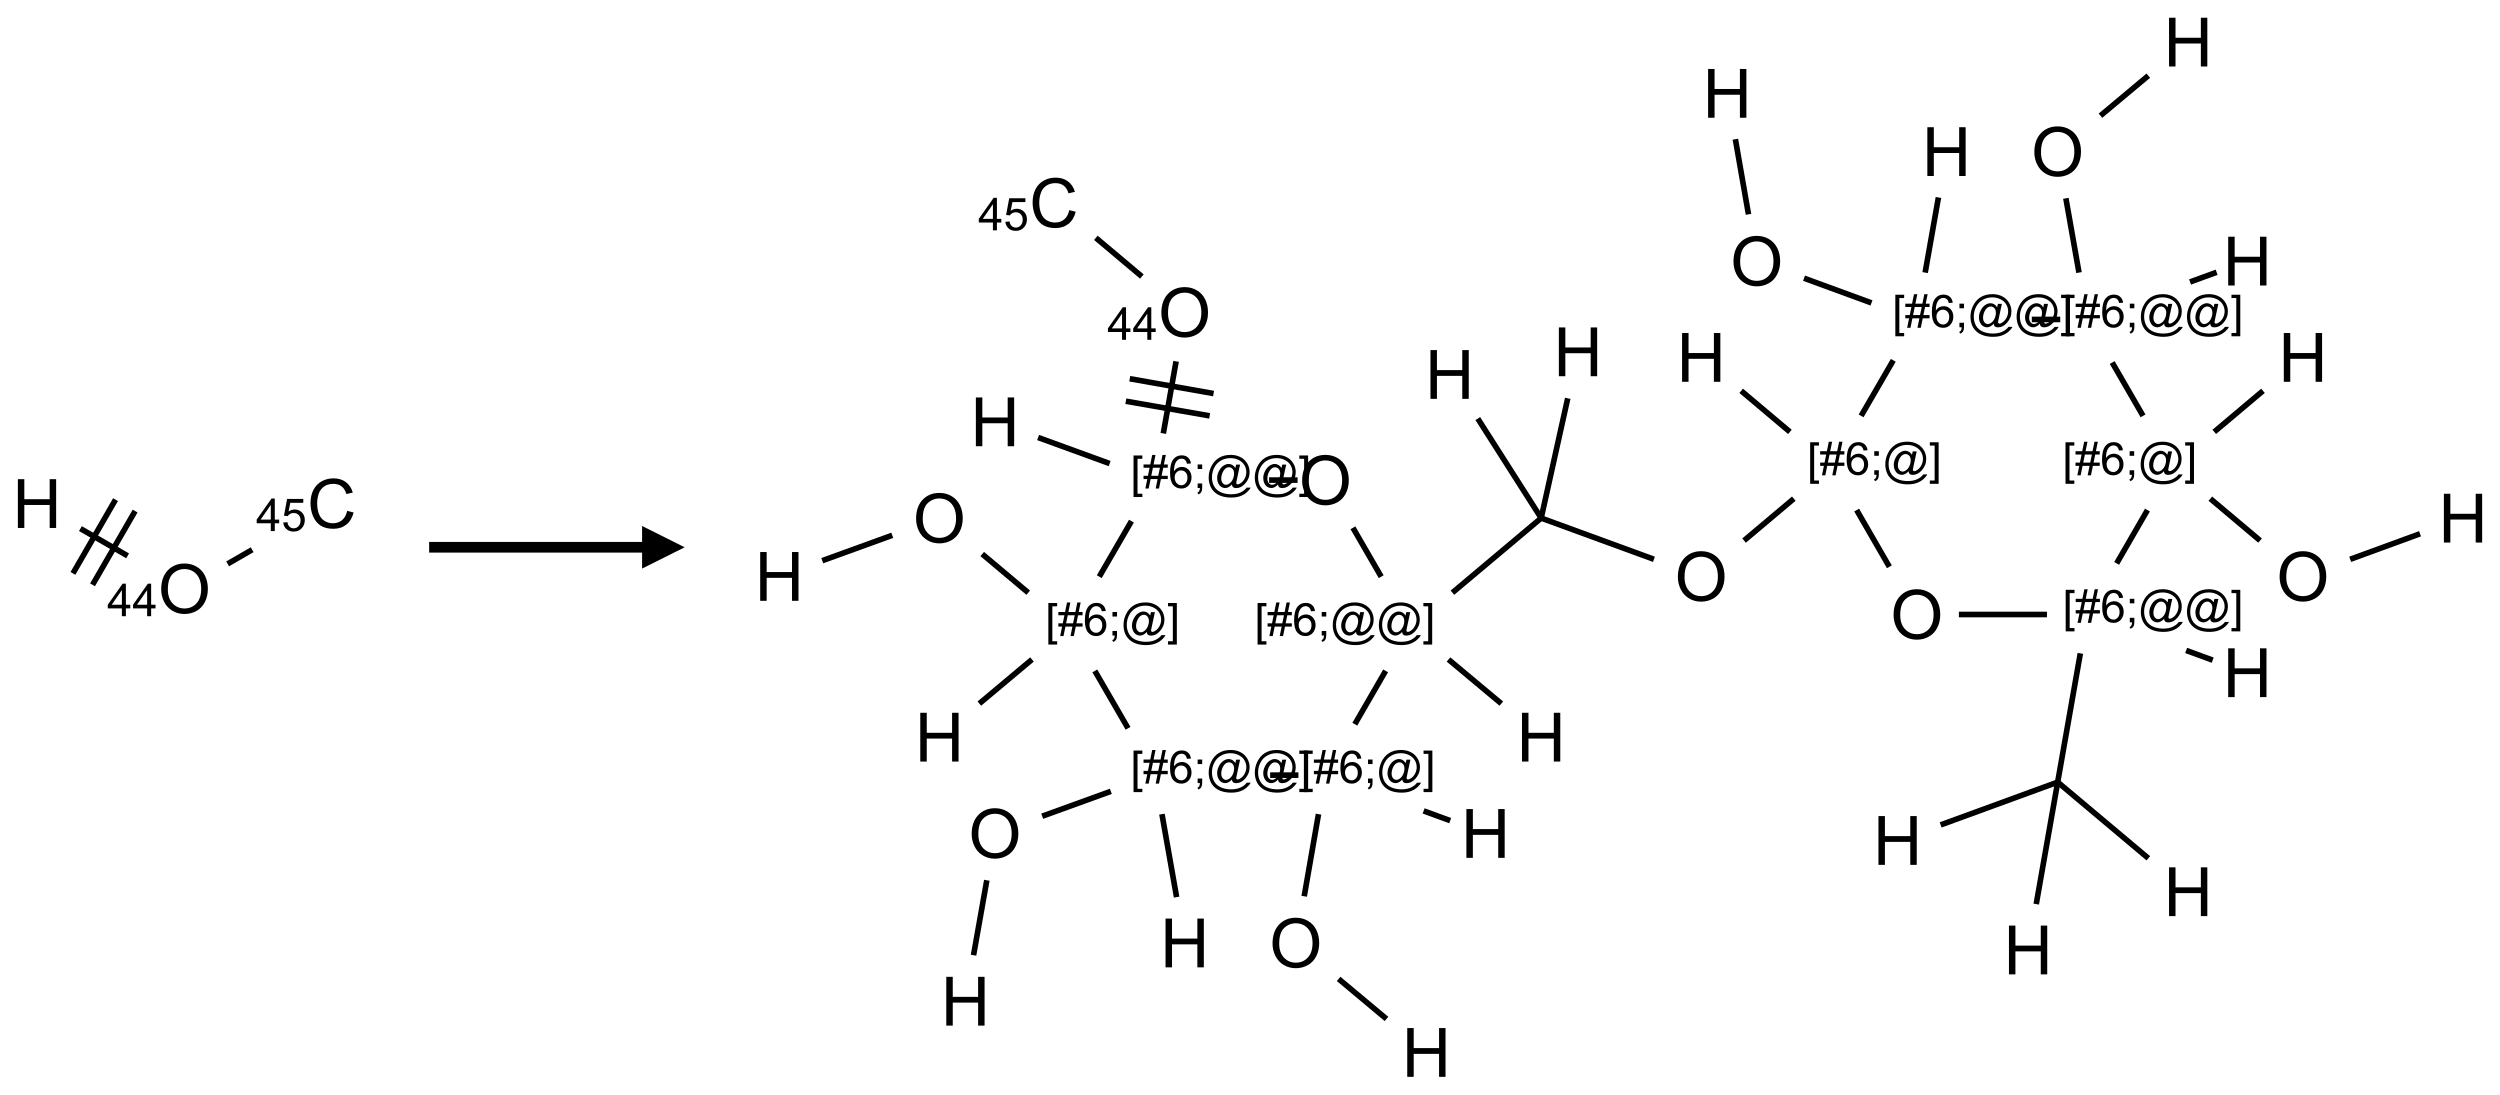 <?xml version="1.0" encoding="UTF-8"?>
<svg xmlns="http://www.w3.org/2000/svg" xmlns:xlink="http://www.w3.org/1999/xlink" width="587" height="257" viewBox="0 0 587 257">
<defs>
<g>
<g id="glyph-0-0">
<path d="M 2 0 L 2 -10 L 10 -10 L 10 0 Z M 2.25 -0.25 L 9.75 -0.25 L 9.75 -9.75 L 2.25 -9.75 Z M 2.25 -0.25 "/>
</g>
<g id="glyph-0-1">
<path d="M 1.281 0 L 1.281 -11.453 L 2.797 -11.453 L 2.797 -6.75 L 8.75 -6.75 L 8.75 -11.453 L 10.266 -11.453 L 10.266 0 L 8.75 0 L 8.75 -5.398 L 2.797 -5.398 L 2.797 0 Z M 1.281 0 "/>
</g>
<g id="glyph-0-2">
<path d="M 0.773 -5.578 C 0.773 -7.48 1.285 -8.969 2.305 -10.043 C 3.324 -11.117 4.645 -11.656 6.258 -11.656 C 7.316 -11.656 8.27 -11.402 9.117 -10.898 C 9.965 -10.395 10.613 -9.688 11.059 -8.785 C 11.504 -7.883 11.727 -6.855 11.727 -5.711 C 11.727 -4.551 11.492 -3.512 11.023 -2.594 C 10.555 -1.676 9.891 -0.984 9.031 -0.512 C 8.172 -0.039 7.246 0.195 6.25 0.195 C 5.172 0.195 4.207 -0.066 3.359 -0.586 C 2.512 -1.105 1.867 -1.816 1.43 -2.719 C 0.992 -3.621 0.773 -4.574 0.773 -5.578 Z M 2.336 -5.555 C 2.336 -4.176 2.707 -3.086 3.449 -2.293 C 4.191 -1.5 5.121 -1.102 6.242 -1.102 C 7.383 -1.102 8.32 -1.504 9.059 -2.305 C 9.797 -3.105 10.164 -4.246 10.164 -5.719 C 10.164 -6.652 10.008 -7.465 9.691 -8.16 C 9.375 -8.855 8.914 -9.395 8.309 -9.777 C 7.703 -10.16 7.02 -10.352 6.266 -10.352 C 5.191 -10.352 4.27 -9.984 3.496 -9.246 C 2.723 -8.508 2.336 -7.277 2.336 -5.555 Z M 2.336 -5.555 "/>
</g>
<g id="glyph-0-3">
<path d="M 9.406 -4.016 L 10.922 -3.633 C 10.605 -2.387 10.031 -1.438 9.207 -0.785 C 8.383 -0.133 7.371 0.195 6.18 0.195 C 4.945 0.195 3.941 -0.055 3.168 -0.559 C 2.395 -1.062 1.805 -1.789 1.402 -2.742 C 1 -3.695 0.797 -4.719 0.797 -5.812 C 0.797 -7.004 1.023 -8.047 1.48 -8.934 C 1.938 -9.82 2.586 -10.496 3.426 -10.957 C 4.266 -11.418 5.191 -11.648 6.203 -11.648 C 7.348 -11.648 8.312 -11.355 9.094 -10.773 C 9.875 -10.191 10.418 -9.371 10.727 -8.312 L 9.234 -7.961 C 8.969 -8.793 8.582 -9.402 8.078 -9.781 C 7.574 -10.16 6.938 -10.352 6.172 -10.352 C 5.293 -10.352 4.555 -10.141 3.965 -9.719 C 3.375 -9.297 2.957 -8.73 2.719 -8.02 C 2.48 -7.309 2.359 -6.574 2.359 -5.82 C 2.359 -4.848 2.5 -3.996 2.785 -3.27 C 3.07 -2.543 3.512 -2 4.109 -1.641 C 4.707 -1.281 5.355 -1.102 6.055 -1.102 C 6.902 -1.102 7.621 -1.348 8.211 -1.836 C 8.801 -2.324 9.199 -3.051 9.406 -4.016 Z M 9.406 -4.016 "/>
</g>
<g id="glyph-1-0">
<path d="M 1.332 0 L 1.332 -6.668 L 6.668 -6.668 L 6.668 0 Z M 1.5 -0.168 L 6.5 -0.168 L 6.5 -6.5 L 1.5 -6.5 Z M 1.5 -0.168 "/>
</g>
<g id="glyph-1-1">
<path d="M 3.449 0 L 3.449 -1.828 L 0.137 -1.828 L 0.137 -2.688 L 3.621 -7.637 L 4.387 -7.637 L 4.387 -2.688 L 5.418 -2.688 L 5.418 -1.828 L 4.387 -1.828 L 4.387 0 Z M 3.449 -2.688 L 3.449 -6.129 L 1.059 -2.688 Z M 3.449 -2.688 "/>
</g>
<g id="glyph-1-2">
<path d="M 0.441 -2 L 1.426 -2.082 C 1.5 -1.605 1.668 -1.242 1.934 -1.004 C 2.199 -0.762 2.52 -0.641 2.895 -0.641 C 3.348 -0.641 3.73 -0.812 4.043 -1.152 C 4.355 -1.492 4.512 -1.941 4.512 -2.504 C 4.512 -3.039 4.359 -3.461 4.059 -3.77 C 3.758 -4.078 3.367 -4.234 2.879 -4.234 C 2.578 -4.234 2.305 -4.164 2.062 -4.027 C 1.82 -3.891 1.629 -3.715 1.488 -3.496 L 0.609 -3.609 L 1.348 -7.531 L 5.145 -7.531 L 5.145 -6.637 L 2.098 -6.637 L 1.688 -4.582 C 2.145 -4.902 2.625 -5.062 3.129 -5.062 C 3.797 -5.062 4.359 -4.832 4.816 -4.371 C 5.277 -3.91 5.504 -3.312 5.504 -2.59 C 5.504 -1.898 5.305 -1.301 4.902 -0.797 C 4.41 -0.18 3.742 0.129 2.895 0.129 C 2.199 0.129 1.633 -0.062 1.195 -0.453 C 0.758 -0.844 0.504 -1.359 0.441 -2 Z M 0.441 -2 "/>
</g>
<g id="glyph-1-3">
<path d="M 0.723 2.121 L 0.723 -7.637 L 2.793 -7.637 L 2.793 -6.859 L 1.66 -6.859 L 1.66 1.344 L 2.793 1.344 L 2.793 2.121 Z M 0.723 2.121 "/>
</g>
<g id="glyph-1-4">
<path d="M 0.535 0.129 L 0.988 -2.09 L 0.109 -2.09 L 0.109 -2.863 L 1.145 -2.863 L 1.531 -4.754 L 0.109 -4.754 L 0.109 -5.531 L 1.688 -5.531 L 2.141 -7.766 L 2.922 -7.766 L 2.469 -5.531 L 4.109 -5.531 L 4.562 -7.766 L 5.348 -7.766 L 4.895 -5.531 L 5.797 -5.531 L 5.797 -4.754 L 4.738 -4.754 L 4.348 -2.863 L 5.797 -2.863 L 5.797 -2.09 L 4.191 -2.09 L 3.738 0.129 L 2.957 0.129 L 3.406 -2.09 L 1.77 -2.09 L 1.316 0.129 Z M 1.926 -2.863 L 3.562 -2.863 L 3.953 -4.754 L 2.312 -4.754 Z M 1.926 -2.863 "/>
</g>
<g id="glyph-1-5">
<path d="M 5.309 -5.766 L 4.375 -5.691 C 4.293 -6.059 4.172 -6.328 4.02 -6.496 C 3.766 -6.762 3.453 -6.895 3.082 -6.895 C 2.785 -6.895 2.523 -6.812 2.297 -6.645 C 2 -6.43 1.77 -6.117 1.598 -5.703 C 1.43 -5.289 1.34 -4.703 1.332 -3.938 C 1.559 -4.281 1.836 -4.535 2.16 -4.703 C 2.488 -4.871 2.828 -4.953 3.188 -4.953 C 3.812 -4.953 4.344 -4.723 4.785 -4.262 C 5.223 -3.801 5.441 -3.207 5.441 -2.48 C 5.441 -2 5.34 -1.555 5.133 -1.145 C 4.926 -0.73 4.641 -0.418 4.281 -0.199 C 3.922 0.02 3.512 0.129 3.051 0.129 C 2.27 0.129 1.633 -0.156 1.141 -0.73 C 0.648 -1.305 0.402 -2.254 0.402 -3.574 C 0.402 -5.051 0.672 -6.121 1.219 -6.793 C 1.695 -7.375 2.336 -7.668 3.141 -7.668 C 3.742 -7.668 4.234 -7.5 4.617 -7.16 C 5 -6.824 5.23 -6.359 5.309 -5.766 Z M 1.48 -2.473 C 1.48 -2.152 1.547 -1.844 1.684 -1.547 C 1.82 -1.25 2.016 -1.027 2.262 -0.871 C 2.508 -0.719 2.766 -0.641 3.035 -0.641 C 3.434 -0.641 3.773 -0.801 4.059 -1.121 C 4.344 -1.441 4.484 -1.875 4.484 -2.422 C 4.484 -2.949 4.344 -3.367 4.062 -3.668 C 3.781 -3.973 3.426 -4.125 3 -4.125 C 2.578 -4.125 2.219 -3.973 1.922 -3.668 C 1.625 -3.363 1.48 -2.969 1.48 -2.473 Z M 1.48 -2.473 "/>
</g>
<g id="glyph-1-6">
<path d="M 0.949 -4.465 L 0.949 -5.531 L 2.016 -5.531 L 2.016 -4.465 Z M 0.949 0 L 0.949 -1.066 L 2.016 -1.066 L 2.016 0 C 2.016 0.391 1.945 0.711 1.809 0.949 C 1.668 1.191 1.449 1.379 1.145 1.512 L 0.887 1.109 C 1.082 1.023 1.23 0.895 1.324 0.727 C 1.418 0.559 1.469 0.316 1.48 0 Z M 0.949 0 "/>
</g>
<g id="glyph-1-7">
<path d="M 6.047 -0.848 C 5.82 -0.59 5.57 -0.379 5.289 -0.223 C 5.008 -0.062 4.73 0.016 4.449 0.016 C 4.141 0.016 3.84 -0.074 3.547 -0.254 C 3.254 -0.434 3.02 -0.715 2.836 -1.09 C 2.652 -1.465 2.562 -1.875 2.562 -2.324 C 2.562 -2.875 2.703 -3.43 2.988 -3.98 C 3.27 -4.535 3.621 -4.953 4.043 -5.23 C 4.461 -5.508 4.871 -5.645 5.266 -5.645 C 5.566 -5.645 5.855 -5.566 6.129 -5.41 C 6.402 -5.25 6.641 -5.012 6.84 -4.688 L 7.016 -5.496 L 7.949 -5.496 L 7.199 -2 C 7.094 -1.516 7.043 -1.246 7.043 -1.191 C 7.043 -1.098 7.078 -1.02 7.148 -0.949 C 7.219 -0.883 7.305 -0.848 7.406 -0.848 C 7.59 -0.848 7.832 -0.953 8.129 -1.168 C 8.527 -1.445 8.84 -1.816 9.07 -2.285 C 9.301 -2.75 9.418 -3.234 9.418 -3.73 C 9.418 -4.309 9.27 -4.852 8.973 -5.355 C 8.676 -5.859 8.23 -6.262 7.645 -6.562 C 7.055 -6.863 6.406 -7.016 5.691 -7.016 C 4.879 -7.016 4.137 -6.824 3.465 -6.445 C 2.793 -6.066 2.273 -5.52 1.902 -4.809 C 1.535 -4.098 1.348 -3.34 1.348 -2.527 C 1.348 -1.676 1.535 -0.941 1.902 -0.328 C 2.273 0.285 2.809 0.742 3.508 1.035 C 4.207 1.328 4.984 1.473 5.832 1.473 C 6.742 1.473 7.504 1.32 8.121 1.016 C 8.734 0.711 9.195 0.34 9.5 -0.098 L 10.441 -0.098 C 10.266 0.266 9.961 0.637 9.531 1.016 C 9.102 1.395 8.59 1.695 7.996 1.914 C 7.402 2.133 6.688 2.246 5.848 2.246 C 5.078 2.246 4.367 2.145 3.715 1.949 C 3.066 1.75 2.512 1.453 2.051 1.055 C 1.594 0.656 1.25 0.199 1.016 -0.316 C 0.723 -0.973 0.578 -1.684 0.578 -2.441 C 0.578 -3.289 0.75 -4.098 1.098 -4.863 C 1.523 -5.805 2.125 -6.527 2.902 -7.027 C 3.684 -7.527 4.629 -7.777 5.738 -7.777 C 6.602 -7.777 7.375 -7.602 8.059 -7.246 C 8.746 -6.895 9.285 -6.371 9.684 -5.672 C 10.02 -5.07 10.188 -4.418 10.188 -3.715 C 10.188 -2.707 9.832 -1.812 9.125 -1.031 C 8.492 -0.328 7.801 0.02 7.051 0.02 C 6.812 0.02 6.617 -0.016 6.473 -0.09 C 6.324 -0.16 6.215 -0.266 6.145 -0.402 C 6.102 -0.488 6.066 -0.637 6.047 -0.848 Z M 3.527 -2.262 C 3.527 -1.785 3.641 -1.414 3.863 -1.152 C 4.09 -0.887 4.348 -0.754 4.641 -0.754 C 4.836 -0.754 5.039 -0.812 5.254 -0.93 C 5.469 -1.047 5.676 -1.219 5.871 -1.449 C 6.066 -1.676 6.23 -1.969 6.355 -2.32 C 6.48 -2.672 6.543 -3.027 6.543 -3.379 C 6.543 -3.852 6.426 -4.219 6.191 -4.48 C 5.957 -4.738 5.672 -4.871 5.332 -4.871 C 5.109 -4.871 4.902 -4.812 4.707 -4.699 C 4.512 -4.586 4.32 -4.406 4.137 -4.156 C 3.953 -3.906 3.805 -3.602 3.691 -3.246 C 3.582 -2.887 3.527 -2.559 3.527 -2.262 Z M 3.527 -2.262 "/>
</g>
<g id="glyph-1-8">
<path d="M 2.27 2.121 L 0.203 2.121 L 0.203 1.344 L 1.332 1.344 L 1.332 -6.859 L 0.203 -6.859 L 0.203 -7.637 L 2.27 -7.637 Z M 2.27 2.121 "/>
</g>
</g>
</defs>
<path fill="none" stroke-width="0.033" stroke-linecap="butt" stroke-linejoin="miter" stroke="rgb(0%, 0%, 0%)" stroke-opacity="1" stroke-miterlimit="10" d="M 0.255 0.147 L 0.532 0.307 " transform="matrix(40, 0, 0, 40, 8.686, 118.236)"/>
<path fill="none" stroke-width="0.033" stroke-linecap="butt" stroke-linejoin="miter" stroke="rgb(0%, 0%, 0%)" stroke-opacity="1" stroke-miterlimit="10" d="M 0.326 0.477 L 0.576 0.044 " transform="matrix(40, 0, 0, 40, 8.686, 118.236)"/>
<path fill="none" stroke-width="0.033" stroke-linecap="butt" stroke-linejoin="miter" stroke="rgb(0%, 0%, 0%)" stroke-opacity="1" stroke-miterlimit="10" d="M 0.211 0.41 L 0.461 -0.023 " transform="matrix(40, 0, 0, 40, 8.686, 118.236)"/>
<path fill="none" stroke-width="0.033" stroke-linecap="butt" stroke-linejoin="miter" stroke="rgb(0%, 0%, 0%)" stroke-opacity="1" stroke-miterlimit="10" d="M 1.119 0.354 L 1.263 0.271 " transform="matrix(40, 0, 0, 40, 8.686, 118.236)"/>
<g fill="rgb(0%, 0%, 0%)" fill-opacity="1">
<use xlink:href="#glyph-0-1" x="2.914" y="123.965"/>
</g>
<g fill="rgb(0%, 0%, 0%)" fill-opacity="1">
<use xlink:href="#glyph-0-2" x="37.078" y="143.969"/>
</g>
<g fill="rgb(0%, 0%, 0%)" fill-opacity="1">
<use xlink:href="#glyph-1-1" x="25.168" y="144.684"/>
<use xlink:href="#glyph-1-1" x="31.1" y="144.684"/>
</g>
<g fill="rgb(0%, 0%, 0%)" fill-opacity="1">
<use xlink:href="#glyph-0-3" x="72.109" y="123.965"/>
</g>
<g fill="rgb(0%, 0%, 0%)" fill-opacity="1">
<use xlink:href="#glyph-1-1" x="60.133" y="124.688"/>
<use xlink:href="#glyph-1-2" x="66.065" y="124.688"/>
</g>
<path fill-rule="nonzero" fill="rgb(0%, 0%, 0%)" fill-opacity="1" d="M 100.762 129.75 L 150.762 129.75 L 150.762 133.5 L 160.762 128.5 L 150.762 123.5 L 150.762 127.25 L 100.762 127.25 "/>
<path fill="none" stroke-width="0.033" stroke-linecap="butt" stroke-linejoin="miter" stroke="rgb(0%, 0%, 0%)" stroke-opacity="1" stroke-miterlimit="10" d="M 8.036 0.197 L 7.755 0.432 " transform="matrix(40, 0, 0, 40, 182.986, 9.885)"/>
<path fill="none" stroke-width="0.033" stroke-linecap="butt" stroke-linejoin="miter" stroke="rgb(0%, 0%, 0%)" stroke-opacity="1" stroke-miterlimit="10" d="M 7.552 0.917 L 7.629 1.353 " transform="matrix(40, 0, 0, 40, 182.986, 9.885)"/>
<path fill="none" stroke-width="0.033" stroke-linecap="butt" stroke-linejoin="miter" stroke="rgb(0%, 0%, 0%)" stroke-opacity="1" stroke-miterlimit="10" d="M 8.281 1.408 L 8.437 1.351 " transform="matrix(40, 0, 0, 40, 182.986, 9.885)"/>
<path fill="none" stroke-width="0.033" stroke-linecap="butt" stroke-linejoin="miter" stroke="rgb(0%, 0%, 0%)" stroke-opacity="1" stroke-miterlimit="10" d="M 7.519 1.628 L 7.352 1.628 " transform="matrix(40, 0, 0, 40, 182.986, 9.885)"/>
<path fill="none" stroke-width="0.033" stroke-linecap="butt" stroke-linejoin="miter" stroke="rgb(0%, 0%, 0%)" stroke-opacity="1" stroke-miterlimit="10" d="M 6.726 1.353 L 6.804 0.912 " transform="matrix(40, 0, 0, 40, 182.986, 9.885)"/>
<path fill="none" stroke-width="0.033" stroke-linecap="butt" stroke-linejoin="miter" stroke="rgb(0%, 0%, 0%)" stroke-opacity="1" stroke-miterlimit="10" d="M 6.411 1.531 L 6.015 1.386 " transform="matrix(40, 0, 0, 40, 182.986, 9.885)"/>
<path fill="none" stroke-width="0.033" stroke-linecap="butt" stroke-linejoin="miter" stroke="rgb(0%, 0%, 0%)" stroke-opacity="1" stroke-miterlimit="10" d="M 5.689 1.011 L 5.612 0.57 " transform="matrix(40, 0, 0, 40, 182.986, 9.885)"/>
<path fill="none" stroke-width="0.033" stroke-linecap="butt" stroke-linejoin="miter" stroke="rgb(0%, 0%, 0%)" stroke-opacity="1" stroke-miterlimit="10" d="M 6.539 1.868 L 6.35 2.194 " transform="matrix(40, 0, 0, 40, 182.986, 9.885)"/>
<path fill="none" stroke-width="0.033" stroke-linecap="butt" stroke-linejoin="miter" stroke="rgb(0%, 0%, 0%)" stroke-opacity="1" stroke-miterlimit="10" d="M 5.932 2.288 L 5.646 2.047 " transform="matrix(40, 0, 0, 40, 182.986, 9.885)"/>
<path fill="none" stroke-width="0.033" stroke-linecap="butt" stroke-linejoin="miter" stroke="rgb(0%, 0%, 0%)" stroke-opacity="1" stroke-miterlimit="10" d="M 5.955 2.68 L 5.663 2.926 " transform="matrix(40, 0, 0, 40, 182.986, 9.885)"/>
<path fill="none" stroke-width="0.033" stroke-linecap="butt" stroke-linejoin="miter" stroke="rgb(0%, 0%, 0%)" stroke-opacity="1" stroke-miterlimit="10" d="M 5.134 3.036 L 4.472 2.794 " transform="matrix(40, 0, 0, 40, 182.986, 9.885)"/>
<path fill="none" stroke-width="0.033" stroke-linecap="butt" stroke-linejoin="miter" stroke="rgb(0%, 0%, 0%)" stroke-opacity="1" stroke-miterlimit="10" d="M 4.472 2.794 L 4.1 2.21 " transform="matrix(40, 0, 0, 40, 182.986, 9.885)"/>
<path fill="none" stroke-width="0.033" stroke-linecap="butt" stroke-linejoin="miter" stroke="rgb(0%, 0%, 0%)" stroke-opacity="1" stroke-miterlimit="10" d="M 4.472 2.794 L 4.628 2.091 " transform="matrix(40, 0, 0, 40, 182.986, 9.885)"/>
<path fill="none" stroke-width="0.033" stroke-linecap="butt" stroke-linejoin="miter" stroke="rgb(0%, 0%, 0%)" stroke-opacity="1" stroke-miterlimit="10" d="M 4.472 2.794 L 3.951 3.232 " transform="matrix(40, 0, 0, 40, 182.986, 9.885)"/>
<path fill="none" stroke-width="0.033" stroke-linecap="butt" stroke-linejoin="miter" stroke="rgb(0%, 0%, 0%)" stroke-opacity="1" stroke-miterlimit="10" d="M 3.928 3.624 L 4.238 3.883 " transform="matrix(40, 0, 0, 40, 182.986, 9.885)"/>
<path fill="none" stroke-width="0.033" stroke-linecap="butt" stroke-linejoin="miter" stroke="rgb(0%, 0%, 0%)" stroke-opacity="1" stroke-miterlimit="10" d="M 3.533 3.138 L 3.367 2.851 " transform="matrix(40, 0, 0, 40, 182.986, 9.885)"/>
<path fill="none" stroke-width="0.033" stroke-linecap="butt" stroke-linejoin="miter" stroke="rgb(0%, 0%, 0%)" stroke-opacity="1" stroke-miterlimit="10" d="M 3.042 2.571 L 2.875 2.571 " transform="matrix(40, 0, 0, 40, 182.986, 9.885)"/>
<path fill="none" stroke-width="0.033" stroke-linecap="butt" stroke-linejoin="miter" stroke="rgb(0%, 0%, 0%)" stroke-opacity="1" stroke-miterlimit="10" d="M 1.939 2.474 L 1.519 2.321 " transform="matrix(40, 0, 0, 40, 182.986, 9.885)"/>
<path fill="none" stroke-width="0.033" stroke-linecap="butt" stroke-linejoin="miter" stroke="rgb(0%, 0%, 0%)" stroke-opacity="1" stroke-miterlimit="10" d="M 2.254 2.297 L 2.329 1.874 " transform="matrix(40, 0, 0, 40, 182.986, 9.885)"/>
<path fill="none" stroke-width="0.033" stroke-linecap="butt" stroke-linejoin="miter" stroke="rgb(0%, 0%, 0%)" stroke-opacity="1" stroke-miterlimit="10" d="M 2.549 2.063 L 2.057 1.976 " transform="matrix(40, 0, 0, 40, 182.986, 9.885)"/>
<path fill="none" stroke-width="0.033" stroke-linecap="butt" stroke-linejoin="miter" stroke="rgb(0%, 0%, 0%)" stroke-opacity="1" stroke-miterlimit="10" d="M 2.526 2.194 L 2.034 2.108 " transform="matrix(40, 0, 0, 40, 182.986, 9.885)"/>
<path fill="none" stroke-width="0.033" stroke-linecap="butt" stroke-linejoin="miter" stroke="rgb(0%, 0%, 0%)" stroke-opacity="1" stroke-miterlimit="10" d="M 2.128 1.376 L 1.858 1.149 " transform="matrix(40, 0, 0, 40, 182.986, 9.885)"/>
<path fill="none" stroke-width="0.033" stroke-linecap="butt" stroke-linejoin="miter" stroke="rgb(0%, 0%, 0%)" stroke-opacity="1" stroke-miterlimit="10" d="M 2.067 2.812 L 1.878 3.138 " transform="matrix(40, 0, 0, 40, 182.986, 9.885)"/>
<path fill="none" stroke-width="0.033" stroke-linecap="butt" stroke-linejoin="miter" stroke="rgb(0%, 0%, 0%)" stroke-opacity="1" stroke-miterlimit="10" d="M 1.483 3.624 L 1.174 3.883 " transform="matrix(40, 0, 0, 40, 182.986, 9.885)"/>
<path fill="none" stroke-width="0.033" stroke-linecap="butt" stroke-linejoin="miter" stroke="rgb(0%, 0%, 0%)" stroke-opacity="1" stroke-miterlimit="10" d="M 1.461 3.232 L 1.191 3.005 " transform="matrix(40, 0, 0, 40, 182.986, 9.885)"/>
<path fill="none" stroke-width="0.033" stroke-linecap="butt" stroke-linejoin="miter" stroke="rgb(0%, 0%, 0%)" stroke-opacity="1" stroke-miterlimit="10" d="M 0.663 2.895 L 0.252 3.044 " transform="matrix(40, 0, 0, 40, 182.986, 9.885)"/>
<path fill="none" stroke-width="0.033" stroke-linecap="butt" stroke-linejoin="miter" stroke="rgb(0%, 0%, 0%)" stroke-opacity="1" stroke-miterlimit="10" d="M 1.852 3.691 L 2.047 4.028 " transform="matrix(40, 0, 0, 40, 182.986, 9.885)"/>
<path fill="none" stroke-width="0.033" stroke-linecap="butt" stroke-linejoin="miter" stroke="rgb(0%, 0%, 0%)" stroke-opacity="1" stroke-miterlimit="10" d="M 2.246 4.532 L 2.332 5.019 " transform="matrix(40, 0, 0, 40, 182.986, 9.885)"/>
<path fill="none" stroke-width="0.033" stroke-linecap="butt" stroke-linejoin="miter" stroke="rgb(0%, 0%, 0%)" stroke-opacity="1" stroke-miterlimit="10" d="M 1.946 4.398 L 1.543 4.544 " transform="matrix(40, 0, 0, 40, 182.986, 9.885)"/>
<path fill="none" stroke-width="0.033" stroke-linecap="butt" stroke-linejoin="miter" stroke="rgb(0%, 0%, 0%)" stroke-opacity="1" stroke-miterlimit="10" d="M 1.218 4.92 L 1.14 5.36 " transform="matrix(40, 0, 0, 40, 182.986, 9.885)"/>
<path fill="none" stroke-width="0.033" stroke-linecap="butt" stroke-linejoin="miter" stroke="rgb(0%, 0%, 0%)" stroke-opacity="1" stroke-miterlimit="10" d="M 2.881 4.303 L 3.047 4.303 " transform="matrix(40, 0, 0, 40, 182.986, 9.885)"/>
<path fill="none" stroke-width="0.033" stroke-linecap="butt" stroke-linejoin="miter" stroke="rgb(0%, 0%, 0%)" stroke-opacity="1" stroke-miterlimit="10" d="M 3.378 4.004 L 3.559 3.691 " transform="matrix(40, 0, 0, 40, 182.986, 9.885)"/>
<path fill="none" stroke-width="0.033" stroke-linecap="butt" stroke-linejoin="miter" stroke="rgb(0%, 0%, 0%)" stroke-opacity="1" stroke-miterlimit="10" d="M 3.782 4.513 L 3.938 4.57 " transform="matrix(40, 0, 0, 40, 182.986, 9.885)"/>
<path fill="none" stroke-width="0.033" stroke-linecap="butt" stroke-linejoin="miter" stroke="rgb(0%, 0%, 0%)" stroke-opacity="1" stroke-miterlimit="10" d="M 3.165 4.532 L 3.081 5.014 " transform="matrix(40, 0, 0, 40, 182.986, 9.885)"/>
<path fill="none" stroke-width="0.033" stroke-linecap="butt" stroke-linejoin="miter" stroke="rgb(0%, 0%, 0%)" stroke-opacity="1" stroke-miterlimit="10" d="M 3.283 5.499 L 3.564 5.734 " transform="matrix(40, 0, 0, 40, 182.986, 9.885)"/>
<path fill="none" stroke-width="0.033" stroke-linecap="butt" stroke-linejoin="miter" stroke="rgb(0%, 0%, 0%)" stroke-opacity="1" stroke-miterlimit="10" d="M 6.324 2.747 L 6.516 3.08 " transform="matrix(40, 0, 0, 40, 182.986, 9.885)"/>
<path fill="none" stroke-width="0.033" stroke-linecap="butt" stroke-linejoin="miter" stroke="rgb(0%, 0%, 0%)" stroke-opacity="1" stroke-miterlimit="10" d="M 6.924 3.36 L 7.441 3.36 " transform="matrix(40, 0, 0, 40, 182.986, 9.885)"/>
<path fill="none" stroke-width="0.033" stroke-linecap="butt" stroke-linejoin="miter" stroke="rgb(0%, 0%, 0%)" stroke-opacity="1" stroke-miterlimit="10" d="M 8.258 3.571 L 8.414 3.628 " transform="matrix(40, 0, 0, 40, 182.986, 9.885)"/>
<path fill="none" stroke-width="0.033" stroke-linecap="butt" stroke-linejoin="miter" stroke="rgb(0%, 0%, 0%)" stroke-opacity="1" stroke-miterlimit="10" d="M 7.637 3.588 L 7.504 4.344 " transform="matrix(40, 0, 0, 40, 182.986, 9.885)"/>
<path fill="none" stroke-width="0.033" stroke-linecap="butt" stroke-linejoin="miter" stroke="rgb(0%, 0%, 0%)" stroke-opacity="1" stroke-miterlimit="10" d="M 7.504 4.344 L 6.817 4.595 " transform="matrix(40, 0, 0, 40, 182.986, 9.885)"/>
<path fill="none" stroke-width="0.033" stroke-linecap="butt" stroke-linejoin="miter" stroke="rgb(0%, 0%, 0%)" stroke-opacity="1" stroke-miterlimit="10" d="M 7.504 4.344 L 8.036 4.791 " transform="matrix(40, 0, 0, 40, 182.986, 9.885)"/>
<path fill="none" stroke-width="0.033" stroke-linecap="butt" stroke-linejoin="miter" stroke="rgb(0%, 0%, 0%)" stroke-opacity="1" stroke-miterlimit="10" d="M 7.504 4.344 L 7.378 5.06 " transform="matrix(40, 0, 0, 40, 182.986, 9.885)"/>
<path fill="none" stroke-width="0.033" stroke-linecap="butt" stroke-linejoin="miter" stroke="rgb(0%, 0%, 0%)" stroke-opacity="1" stroke-miterlimit="10" d="M 7.85 3.06 L 8.031 2.747 " transform="matrix(40, 0, 0, 40, 182.986, 9.885)"/>
<path fill="none" stroke-width="0.033" stroke-linecap="butt" stroke-linejoin="miter" stroke="rgb(0%, 0%, 0%)" stroke-opacity="1" stroke-miterlimit="10" d="M 8.005 2.194 L 7.824 1.881 " transform="matrix(40, 0, 0, 40, 182.986, 9.885)"/>
<path fill="none" stroke-width="0.033" stroke-linecap="butt" stroke-linejoin="miter" stroke="rgb(0%, 0%, 0%)" stroke-opacity="1" stroke-miterlimit="10" d="M 8.423 2.288 L 8.709 2.047 " transform="matrix(40, 0, 0, 40, 182.986, 9.885)"/>
<path fill="none" stroke-width="0.033" stroke-linecap="butt" stroke-linejoin="miter" stroke="rgb(0%, 0%, 0%)" stroke-opacity="1" stroke-miterlimit="10" d="M 8.4 2.68 L 8.692 2.926 " transform="matrix(40, 0, 0, 40, 182.986, 9.885)"/>
<path fill="none" stroke-width="0.033" stroke-linecap="butt" stroke-linejoin="miter" stroke="rgb(0%, 0%, 0%)" stroke-opacity="1" stroke-miterlimit="10" d="M 9.221 3.036 L 9.631 2.886 " transform="matrix(40, 0, 0, 40, 182.986, 9.885)"/>
<g fill="rgb(0%, 0%, 0%)" fill-opacity="1">
<use xlink:href="#glyph-0-1" x="508.012" y="15.613"/>
</g>
<g fill="rgb(0%, 0%, 0%)" fill-opacity="1">
<use xlink:href="#glyph-0-2" x="476.891" y="41.328"/>
</g>
<g fill="rgb(0%, 0%, 0%)" fill-opacity="1">
<use xlink:href="#glyph-1-3" x="484.301" y="76.84"/>
<use xlink:href="#glyph-1-4" x="487.264" y="76.84"/>
<use xlink:href="#glyph-1-5" x="493.197" y="76.84"/>
<use xlink:href="#glyph-1-6" x="499.129" y="76.84"/>
<use xlink:href="#glyph-1-7" x="502.092" y="76.84"/>
<use xlink:href="#glyph-1-7" x="512.921" y="76.84"/>
<use xlink:href="#glyph-1-8" x="523.749" y="76.84"/>
</g>
<g fill="rgb(0%, 0%, 0%)" fill-opacity="1">
<use xlink:href="#glyph-0-1" x="521.902" y="67.035"/>
</g>
<g fill="rgb(0%, 0%, 0%)" fill-opacity="1">
<use xlink:href="#glyph-1-3" x="444.301" y="76.84"/>
<use xlink:href="#glyph-1-4" x="447.264" y="76.84"/>
<use xlink:href="#glyph-1-5" x="453.197" y="76.84"/>
<use xlink:href="#glyph-1-6" x="459.129" y="76.84"/>
<use xlink:href="#glyph-1-7" x="462.092" y="76.84"/>
<use xlink:href="#glyph-1-7" x="472.921" y="76.84"/>
<use xlink:href="#glyph-1-8" x="483.749" y="76.84"/>
</g>
<g fill="rgb(0%, 0%, 0%)" fill-opacity="1">
<use xlink:href="#glyph-0-1" x="451.262" y="41.324"/>
</g>
<g fill="rgb(0%, 0%, 0%)" fill-opacity="1">
<use xlink:href="#glyph-0-2" x="406.25" y="67.039"/>
</g>
<g fill="rgb(0%, 0%, 0%)" fill-opacity="1">
<use xlink:href="#glyph-0-1" x="399.781" y="27.645"/>
</g>
<g fill="rgb(0%, 0%, 0%)" fill-opacity="1">
<use xlink:href="#glyph-1-3" x="424.301" y="111.48"/>
<use xlink:href="#glyph-1-4" x="427.264" y="111.48"/>
<use xlink:href="#glyph-1-5" x="433.197" y="111.48"/>
<use xlink:href="#glyph-1-6" x="439.129" y="111.48"/>
<use xlink:href="#glyph-1-7" x="442.092" y="111.48"/>
<use xlink:href="#glyph-1-8" x="452.921" y="111.48"/>
</g>
<g fill="rgb(0%, 0%, 0%)" fill-opacity="1">
<use xlink:href="#glyph-0-1" x="393.672" y="89.645"/>
</g>
<g fill="rgb(0%, 0%, 0%)" fill-opacity="1">
<use xlink:href="#glyph-0-2" x="393.195" y="141.074"/>
</g>
<g fill="rgb(0%, 0%, 0%)" fill-opacity="1">
<use xlink:href="#glyph-0-1" x="334.594" y="93.652"/>
</g>
<g fill="rgb(0%, 0%, 0%)" fill-opacity="1">
<use xlink:href="#glyph-0-1" x="364.742" y="88.336"/>
</g>
<g fill="rgb(0%, 0%, 0%)" fill-opacity="1">
<use xlink:href="#glyph-1-3" x="294.559" y="149.223"/>
<use xlink:href="#glyph-1-4" x="297.522" y="149.223"/>
<use xlink:href="#glyph-1-5" x="303.454" y="149.223"/>
<use xlink:href="#glyph-1-6" x="309.387" y="149.223"/>
<use xlink:href="#glyph-1-7" x="312.35" y="149.223"/>
<use xlink:href="#glyph-1-7" x="323.178" y="149.223"/>
<use xlink:href="#glyph-1-8" x="334.007" y="149.223"/>
</g>
<g fill="rgb(0%, 0%, 0%)" fill-opacity="1">
<use xlink:href="#glyph-0-1" x="356.086" y="178.812"/>
</g>
<g fill="rgb(0%, 0%, 0%)" fill-opacity="1">
<use xlink:href="#glyph-0-2" x="304.969" y="118.461"/>
</g>
<g fill="rgb(0%, 0%, 0%)" fill-opacity="1">
<use xlink:href="#glyph-1-3" x="265.43" y="114.582"/>
<use xlink:href="#glyph-1-4" x="268.393" y="114.582"/>
<use xlink:href="#glyph-1-5" x="274.326" y="114.582"/>
<use xlink:href="#glyph-1-6" x="280.258" y="114.582"/>
<use xlink:href="#glyph-1-7" x="283.221" y="114.582"/>
<use xlink:href="#glyph-1-7" x="294.049" y="114.582"/>
<use xlink:href="#glyph-1-8" x="304.878" y="114.582"/>
</g>
<g fill="rgb(0%, 0%, 0%)" fill-opacity="1">
<use xlink:href="#glyph-0-1" x="227.855" y="104.777"/>
</g>
<g fill="rgb(0%, 0%, 0%)" fill-opacity="1">
<use xlink:href="#glyph-0-2" x="271.914" y="79.07"/>
</g>
<g fill="rgb(0%, 0%, 0%)" fill-opacity="1">
<use xlink:href="#glyph-1-1" x="260.004" y="79.789"/>
<use xlink:href="#glyph-1-1" x="265.936" y="79.789"/>
</g>
<g fill="rgb(0%, 0%, 0%)" fill-opacity="1">
<use xlink:href="#glyph-0-3" x="241.66" y="53.355"/>
</g>
<g fill="rgb(0%, 0%, 0%)" fill-opacity="1">
<use xlink:href="#glyph-1-1" x="229.688" y="54.078"/>
<use xlink:href="#glyph-1-2" x="235.62" y="54.078"/>
</g>
<g fill="rgb(0%, 0%, 0%)" fill-opacity="1">
<use xlink:href="#glyph-1-3" x="245.43" y="149.223"/>
<use xlink:href="#glyph-1-4" x="248.393" y="149.223"/>
<use xlink:href="#glyph-1-5" x="254.326" y="149.223"/>
<use xlink:href="#glyph-1-6" x="260.258" y="149.223"/>
<use xlink:href="#glyph-1-7" x="263.221" y="149.223"/>
<use xlink:href="#glyph-1-8" x="274.049" y="149.223"/>
</g>
<g fill="rgb(0%, 0%, 0%)" fill-opacity="1">
<use xlink:href="#glyph-0-1" x="214.801" y="178.812"/>
</g>
<g fill="rgb(0%, 0%, 0%)" fill-opacity="1">
<use xlink:href="#glyph-0-2" x="214.324" y="127.391"/>
</g>
<g fill="rgb(0%, 0%, 0%)" fill-opacity="1">
<use xlink:href="#glyph-0-1" x="177.215" y="141.07"/>
</g>
<g fill="rgb(0%, 0%, 0%)" fill-opacity="1">
<use xlink:href="#glyph-1-3" x="265.43" y="183.867"/>
<use xlink:href="#glyph-1-4" x="268.393" y="183.867"/>
<use xlink:href="#glyph-1-5" x="274.326" y="183.867"/>
<use xlink:href="#glyph-1-6" x="280.258" y="183.867"/>
<use xlink:href="#glyph-1-7" x="283.221" y="183.867"/>
<use xlink:href="#glyph-1-7" x="294.049" y="183.867"/>
<use xlink:href="#glyph-1-8" x="304.878" y="183.867"/>
</g>
<g fill="rgb(0%, 0%, 0%)" fill-opacity="1">
<use xlink:href="#glyph-0-1" x="272.391" y="227.133"/>
</g>
<g fill="rgb(0%, 0%, 0%)" fill-opacity="1">
<use xlink:href="#glyph-0-2" x="227.379" y="201.426"/>
</g>
<g fill="rgb(0%, 0%, 0%)" fill-opacity="1">
<use xlink:href="#glyph-0-1" x="220.91" y="240.812"/>
</g>
<g fill="rgb(0%, 0%, 0%)" fill-opacity="1">
<use xlink:href="#glyph-1-3" x="305.43" y="183.867"/>
<use xlink:href="#glyph-1-4" x="308.393" y="183.867"/>
<use xlink:href="#glyph-1-5" x="314.326" y="183.867"/>
<use xlink:href="#glyph-1-6" x="320.258" y="183.867"/>
<use xlink:href="#glyph-1-7" x="323.221" y="183.867"/>
<use xlink:href="#glyph-1-8" x="334.049" y="183.867"/>
</g>
<g fill="rgb(0%, 0%, 0%)" fill-opacity="1">
<use xlink:href="#glyph-0-1" x="343.031" y="201.422"/>
</g>
<g fill="rgb(0%, 0%, 0%)" fill-opacity="1">
<use xlink:href="#glyph-0-2" x="298.02" y="227.137"/>
</g>
<g fill="rgb(0%, 0%, 0%)" fill-opacity="1">
<use xlink:href="#glyph-0-1" x="329.141" y="252.844"/>
</g>
<g fill="rgb(0%, 0%, 0%)" fill-opacity="1">
<use xlink:href="#glyph-0-2" x="443.84" y="150.004"/>
</g>
<g fill="rgb(0%, 0%, 0%)" fill-opacity="1">
<use xlink:href="#glyph-1-3" x="484.301" y="146.125"/>
<use xlink:href="#glyph-1-4" x="487.264" y="146.125"/>
<use xlink:href="#glyph-1-5" x="493.197" y="146.125"/>
<use xlink:href="#glyph-1-6" x="499.129" y="146.125"/>
<use xlink:href="#glyph-1-7" x="502.092" y="146.125"/>
<use xlink:href="#glyph-1-7" x="512.921" y="146.125"/>
<use xlink:href="#glyph-1-8" x="523.749" y="146.125"/>
</g>
<g fill="rgb(0%, 0%, 0%)" fill-opacity="1">
<use xlink:href="#glyph-0-1" x="521.902" y="163.68"/>
</g>
<g fill="rgb(0%, 0%, 0%)" fill-opacity="1">
<use xlink:href="#glyph-0-1" x="439.781" y="203.07"/>
</g>
<g fill="rgb(0%, 0%, 0%)" fill-opacity="1">
<use xlink:href="#glyph-0-1" x="508.012" y="215.102"/>
</g>
<g fill="rgb(0%, 0%, 0%)" fill-opacity="1">
<use xlink:href="#glyph-0-1" x="470.422" y="228.781"/>
</g>
<g fill="rgb(0%, 0%, 0%)" fill-opacity="1">
<use xlink:href="#glyph-1-3" x="484.258" y="111.48"/>
<use xlink:href="#glyph-1-4" x="487.221" y="111.48"/>
<use xlink:href="#glyph-1-5" x="493.154" y="111.48"/>
<use xlink:href="#glyph-1-6" x="499.086" y="111.48"/>
<use xlink:href="#glyph-1-7" x="502.049" y="111.48"/>
<use xlink:href="#glyph-1-8" x="512.878" y="111.48"/>
</g>
<g fill="rgb(0%, 0%, 0%)" fill-opacity="1">
<use xlink:href="#glyph-0-1" x="534.957" y="89.645"/>
</g>
<g fill="rgb(0%, 0%, 0%)" fill-opacity="1">
<use xlink:href="#glyph-0-2" x="534.48" y="141.074"/>
</g>
<g fill="rgb(0%, 0%, 0%)" fill-opacity="1">
<use xlink:href="#glyph-0-1" x="572.543" y="127.387"/>
</g>
</svg>
